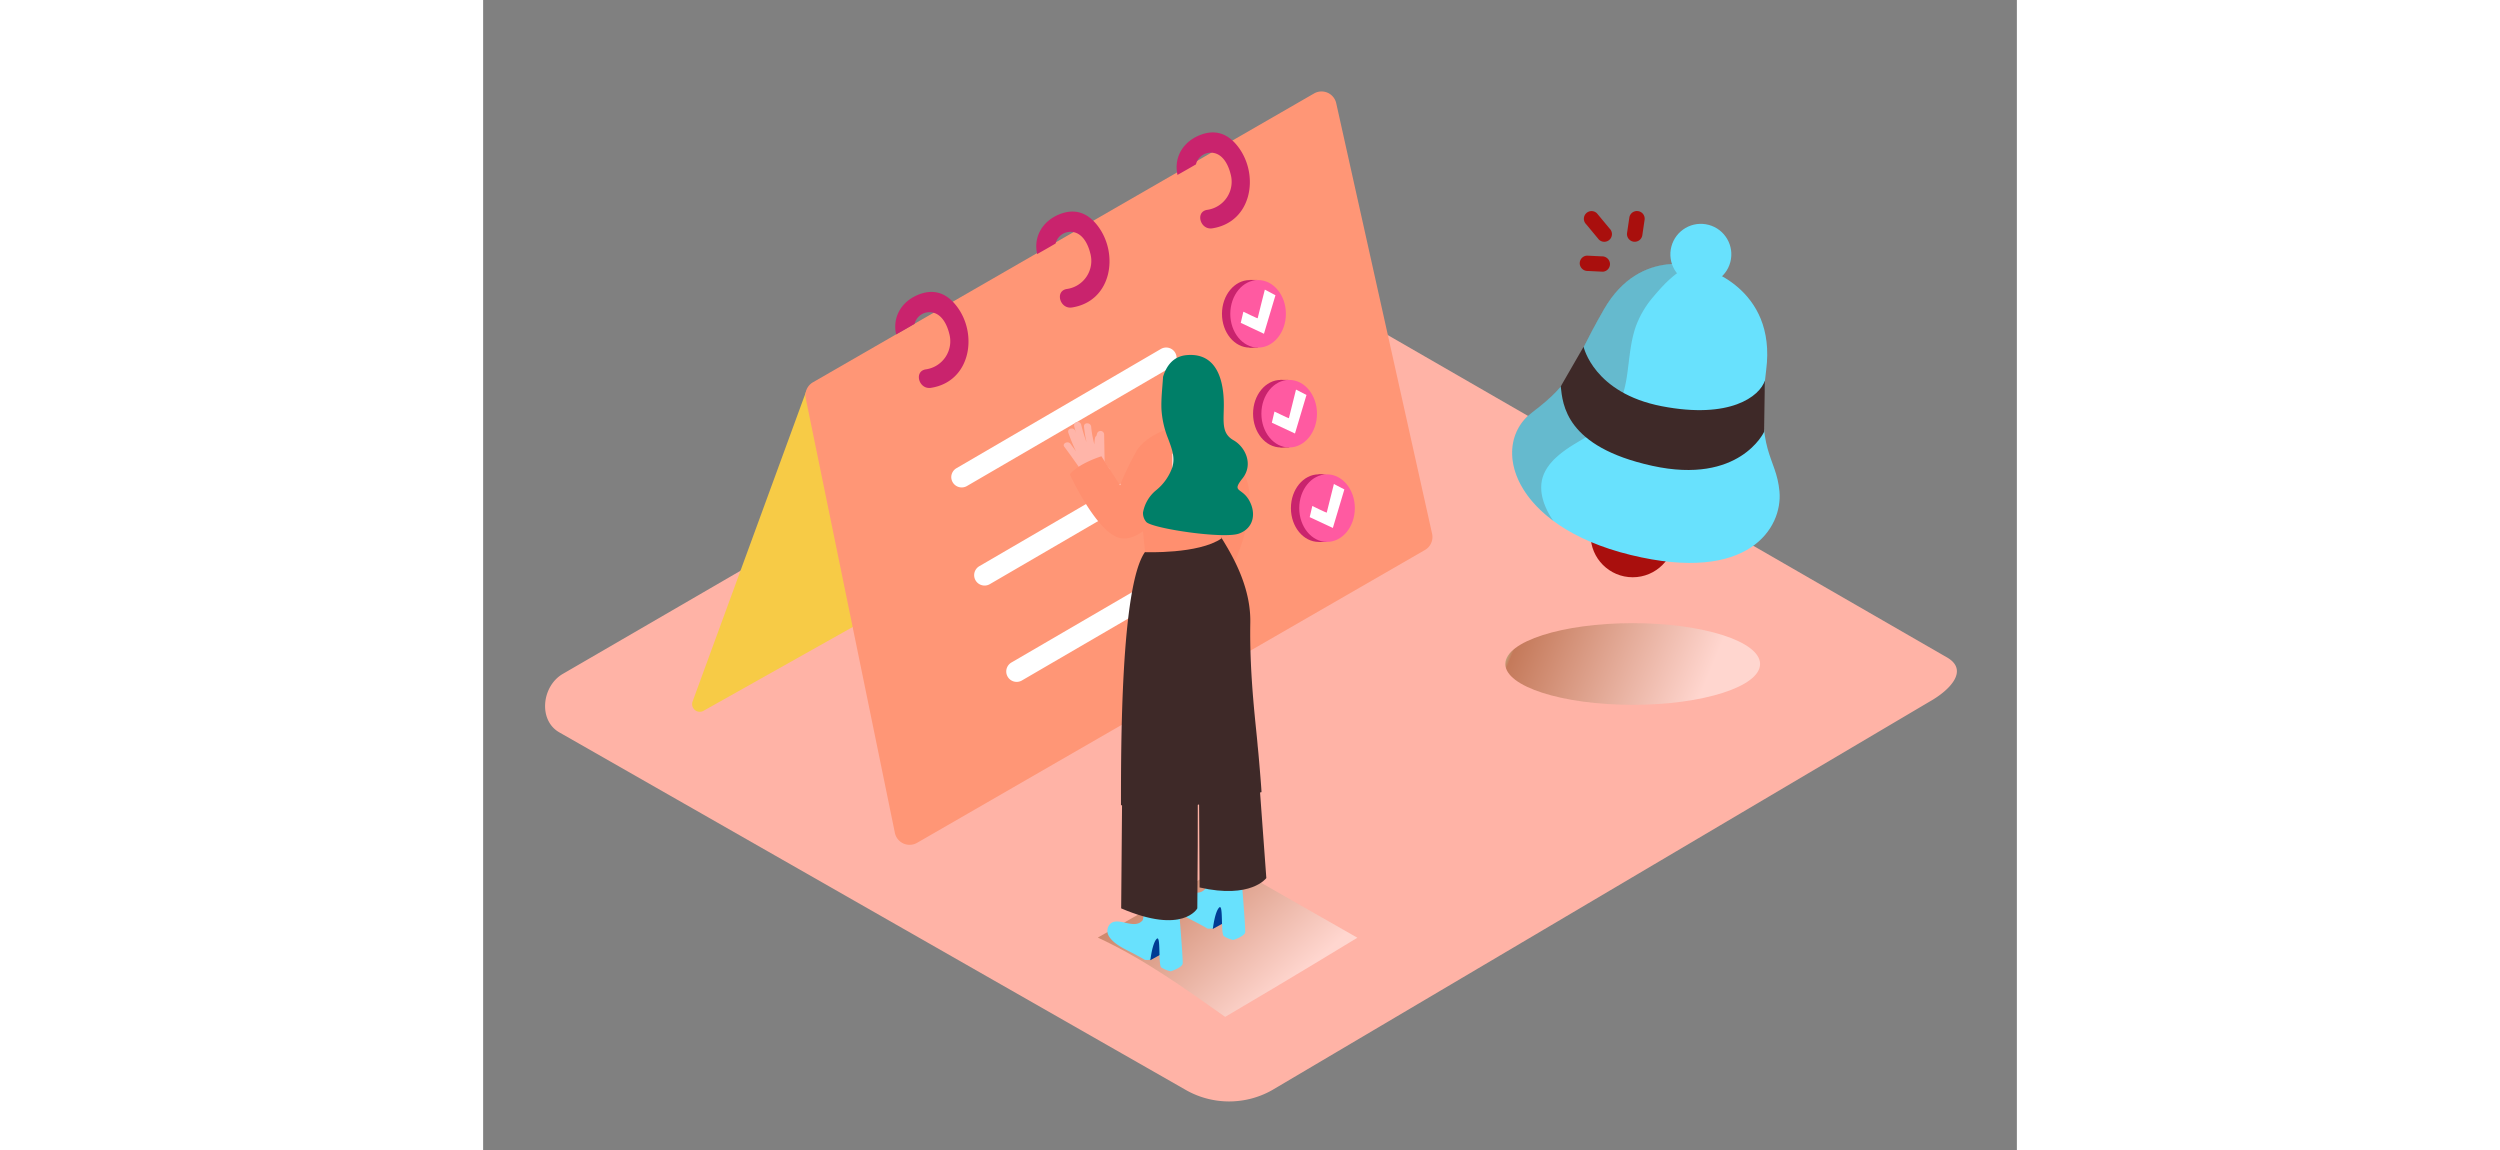 <svg xmlns="http://www.w3.org/2000/svg" xmlns:xlink="http://www.w3.org/1999/xlink" viewBox="0 0 400 300" data-imageid="reminder-note-isometric" imageName="Reminder Note" class="illustrations_image" style="width: 652px;"><rect x="0" y="0" width="400" height="300" fill="#808080" stroke="none"/><defs><linearGradient id="linear-gradient" x1="2042.4" y1="220.64" x2="2006.98" y2="259.49" gradientTransform="matrix(-1, 0, 0, 1, 2214.77, 0)" gradientUnits="userSpaceOnUse"><stop offset="0" stop-color="#78b46a"/><stop offset="0.03" stop-color="#7f3500"/><stop offset="1" stop-color="#fff"/></linearGradient><linearGradient id="linear-gradient-2" x1="270.68" y1="161.17" x2="317.98" y2="180.66" gradientTransform="matrix(1, 0, 0, 1, 0, 0)" xlink:href="#linear-gradient"/></defs><title>HA</title><g style="isolation:isolate"><g id="Layer_2" data-name="Layer 2"><path d="M205.71,284.34,377.2,183c5.46-3.07,10.14-8.1,4.82-11.4L209.91,72.39c-2.58-1.6-6.5-2.65-9.13-1.12l-180,104.48c-5.46,3.17-6.44,12-1,15.2L183.1,284.17A22.8,22.8,0,0,0,205.71,284.34Z" fill="#ffb3a6"/><path d="M117,151.94,57.58,185.32a2,2,0,0,1-2.91-2.48l29.66-81Z" fill="#f7cb46"/><path d="M84.14,103.9l23.24,113.29a3.92,3.92,0,0,0,5.81,2.61l132.43-76.36a3.92,3.92,0,0,0,1.87-4.25l-25-112.26a3.92,3.92,0,0,0-5.79-2.55L86,99.71A3.92,3.92,0,0,0,84.14,103.9Z" fill="#ff9676"/><path d="M123.37,79.69c-2.72-3.45-6.14-4.48-10.23-2.68s-6.42,5.74-5.43,10.21h0c1.6-.89,3.23-1.83,4.81-2.75a4,4,0,0,1,4.82-2.94c2.34.55,3.63,3.13,4.2,5.39a7.41,7.41,0,0,1-6.09,9.41c-3.17.49-1.82,5.31,1.33,4.82C127.21,99.54,129.17,87,123.37,79.69Z" fill="#c9236d"/><path d="M160.15,58.73c-2.72-3.45-6.14-4.48-10.23-2.68s-6.42,5.74-5.43,10.21h0c1.6-.89,3.23-1.83,4.81-2.75a4,4,0,0,1,4.82-2.94c2.34.55,3.63,3.13,4.2,5.39a7.41,7.41,0,0,1-6.09,9.41c-3.17.49-1.82,5.31,1.33,4.82C164,78.58,165.94,66.09,160.15,58.73Z" fill="#c9236d"/><path d="M196.75,38.09c-2.72-3.45-6.14-4.48-10.23-2.68s-6.42,5.74-5.43,10.21h0c1.6-.89,3.23-1.83,4.81-2.75a4,4,0,0,1,4.82-2.94c2.34.55,3.63,3.13,4.2,5.39a7.41,7.41,0,0,1-6.09,9.41c-3.17.49-1.82,5.31,1.33,4.82C200.59,57.93,202.55,45.44,196.75,38.09Z" fill="#c9236d"/><path d="M199.83,90.66h2.39a3.87,3.87,0,0,0-1.55-.49C199.94,90.16,199.83,90.66,199.83,90.66Z" fill="#c9236d"/><ellipse cx="199.94" cy="81.85" rx="7.25" ry="8.81" fill="#c9236d"/><path d="M199.82,73H202l-1.82.32Z" fill="#c9236d"/><ellipse cx="202.11" cy="81.85" rx="7.25" ry="8.81" fill="#ff5aa1"/><path d="M197.59,84.2l.68-2.91S202,83.12,202,83s1.87-7.47,1.87-7.47L206.64,77l-3,10.05Z" fill="#fff"/><path d="M207.94,116.7h2.39a3.87,3.87,0,0,0-1.55-.49C208,116.2,207.94,116.7,207.94,116.7Z" fill="#c9236d"/><ellipse cx="208.05" cy="107.89" rx="7.25" ry="8.81" fill="#c9236d"/><path d="M207.92,99.07h2.17l-1.82.32Z" fill="#c9236d"/><ellipse cx="210.22" cy="107.89" rx="7.25" ry="8.81" fill="#ff5aa1"/><path d="M205.7,110.24l.68-2.91s3.76,1.83,3.76,1.74S212,101.6,212,101.6l2.73,1.41-3,10.05Z" fill="#fff"/><path d="M217.81,141.33h2.39a3.87,3.87,0,0,0-1.55-.49C217.92,140.83,217.81,141.33,217.81,141.33Z" fill="#c9236d"/><ellipse cx="217.92" cy="132.52" rx="7.25" ry="8.81" fill="#c9236d"/><path d="M217.79,123.7H220l-1.82.32Z" fill="#c9236d"/><ellipse cx="220.09" cy="132.52" rx="7.25" ry="8.81" fill="#ff5aa1"/><path d="M215.57,134.87l.68-2.91s3.76,1.83,3.76,1.74,1.87-7.47,1.87-7.47l2.73,1.41-3,10.05Z" fill="#fff"/><path d="M123.44,122.11,176.78,91a2.72,2.72,0,0,1,4.08,2.35h0a2.72,2.72,0,0,1-1.35,2.35l-53.34,31.06a2.72,2.72,0,0,1-4.08-2.35h0A2.72,2.72,0,0,1,123.44,122.11Z" fill="#fff"/><path d="M129.41,147.66l53.34-31.07a2.72,2.72,0,0,1,4.08,2.35h0a2.72,2.72,0,0,1-1.35,2.35l-53.34,31.06a2.72,2.72,0,0,1-4.08-2.35h0A2.72,2.72,0,0,1,129.41,147.66Z" fill="#fff"/><path d="M137.78,172.78l53.34-31.07a2.72,2.72,0,0,1,4.08,2.35h0a2.72,2.72,0,0,1-1.35,2.35l-53.34,31.06a2.72,2.72,0,0,1-4.08-2.35h0A2.72,2.72,0,0,1,137.78,172.78Z" fill="#fff"/><path d="M160.31,244.52l33.85-19.27L228,244.56s-17.63,10.76-34.48,20.64C182.83,257.63,172.12,250,160.31,244.52Z" opacity="0.46" fill="url(#linear-gradient)" style="mix-blend-mode:multiply"/><path d="M188.79,110a35.4,35.4,0,0,1,10.31,15.11c3.62,10-5.43,26.34-5.43,26.34l-14.08-11.13" fill="#ff8f6f"/><path d="M190.34,242.25l3.82-2.11-1-5.46s-5.69.54-6.19,2.56" fill="#003b94"/><path d="M188.9,242.17c-.86-.53-1.76-1-2.65-1.47-2.21-1.21-5.4-2.46-6.76-4.73a2.64,2.64,0,0,1,.18-3c2-2.42,6.38,1.56,8.62-1.12.44-.53.65-8.94.65-8.94l8.52,2.3s1.44,16.9,1.28,17.94-3.09,2-3.09,2a7.55,7.55,0,0,1-2.46-1c-.89-.65-.08-8.58-1.22-7.47s-1.64,5.45-1.64,5.45A5.86,5.86,0,0,1,188.9,242.17Z" fill="#68e1fd" class="target-color"/><path d="M174,250.42l3.82-2.11-1-5.46s-5.69.54-6.19,2.56" fill="#003b94"/><path d="M172.6,250.34c-.86-.53-1.76-1-2.65-1.47-2.21-1.21-5.4-2.46-6.76-4.73a2.64,2.64,0,0,1,.18-3c2-2.42,6.38,1.56,8.62-1.12.44-.53.65-8.94.65-8.94l8.52,2.3s1.44,16.9,1.28,17.94-3.09,2-3.09,2a7.55,7.55,0,0,1-2.46-1c-.89-.65-.08-8.58-1.22-7.47s-1.64,5.45-1.64,5.45A5.86,5.86,0,0,1,172.6,250.34Z" fill="#68e1fd" class="target-color"/><path d="M201.8,195.48,204.26,229s-4,5.52-17.41,2.45h0l-.13-22.63" fill="#3e2928"/><path d="M186.26,202.13c.29,2.89,0,34.77,0,34.77s-3.71,6.94-19.86,0l.23-27.09" fill="#3e2928"/><path d="M203,206.57c-1.1.76-1.48-3.15-2.63-2.48a65.43,65.43,0,0,1-13.24,5.84l-.1,0a.91.91,0,0,0-1.23.45,70,70,0,0,1-8.69,2c-3.77.6-6.89-2.19-10.76-2.38,0-14.82-.07-57,6.24-66l18.65-6.24c.09,1.54,9.06,11.94,8.84,24.62-.25,14.29,1.61,27.77,1.93,32.24C202.13,195.37,203,205.76,203,206.57Z" fill="#3e2928"/><path d="M170.92,127l1.72,17s13.93.56,19.93-3.58V126" fill="#ff8f6f"/><path d="M153.2,115.77l1.42,1.94a46.66,46.66,0,0,1-2-4.85c-.4-1.13,1.41-1.58,1.81-.45l.21.58q-.26-.9-.49-1.81a.93.93,0,0,1,1.81-.45,48.48,48.48,0,0,0,1.41,4.64,33.13,33.13,0,0,1-.66-4.1c-.12-1.19,1.75-1.14,1.86,0a29.53,29.53,0,0,0,.84,4.65q0-.8.15-1.6a.94.94,0,0,1,.39-.67c.05-.21.11-.41.18-.62a.94.94,0,0,1,1.83.28l.12,7a8.37,8.37,0,0,0,1.31,2,32.5,32.5,0,0,0-2.6,2,26.79,26.79,0,0,0-2.12,2q-.9-1.12-1.73-2.28a1,1,0,0,1-.18-.2q-2.5-3.7-5.16-7.28C150.87,115.73,152.5,114.82,153.2,115.77Z" fill="#ffb5a9"/><path d="M179.76,111.46s-6.58,1.77-9.25,6a75.24,75.24,0,0,0-4.41,9.09L161.25,119s-5.9,1.81-8.24,4.71c0,0,7,15.3,13.1,16.61s12.57-9.06,12.57-9.06,1.34,4.3,1.08-.29" fill="#ff8f6f"/><path d="M175.57,127.81a13.33,13.33,0,0,0,4.17-5.94c.79-2.69-.2-5.05-1.12-7.55a24.33,24.33,0,0,1-1.72-7.77c-.08-2.62.22-5.24.4-7.85a.76.76,0,0,0,0-.34c.88-2.95,2.68-5.45,6.23-5.75,9.19-.78,9.71,9.4,9.64,13.54s-.51,6.94,2.54,8.67,5.25,6.27,2.34,9.94-.3,2.33,1.64,5.59,1.44,7.33-2.54,8.8-22.48-1.29-24.18-3a3.53,3.53,0,0,1-.87-2.5A9.7,9.7,0,0,1,175.57,127.81Z" fill="#007f68"/><ellipse cx="299.81" cy="173.17" rx="33.22" ry="10.65" opacity="0.46" fill="url(#linear-gradient-2)" style="mix-blend-mode:multiply"/><path d="M291.77,66.86l-3.89-.19A2,2,0,0,0,286,68.82a2.05,2.05,0,0,0,2.14,1.85l3.89.19a2,2,0,0,0,1.85-2.14A2.05,2.05,0,0,0,291.77,66.86Z" fill="#a90f0d"/><path d="M293.81,59.64l-3.32-4a2,2,0,0,0-2.83,0,2,2,0,0,0,0,2.83l3.32,4a2,2,0,0,0,2.83,0A2,2,0,0,0,293.81,59.64Z" fill="#a90f0d"/><path d="M301.13,55.05a2,2,0,0,0-2.21,1.77l-.59,4a2,2,0,1,0,4,.44l.59-4A2,2,0,0,0,301.13,55.05Z" fill="#a90f0d"/><circle cx="299.81" cy="139.57" r="10.98" fill="#a90f0d"/><path d="M318,69.85s-16.06-6-25.72,10.86-7.54,18.35-18.69,26.85-5.27,29.61,25.67,37.17,39.66-7.19,38.83-16.52-6.28-10-3.47-31.71S318,69.85,318,69.85Z" fill="#68e1fd" class="target-color"/><path d="M277.82,133.76c-1.52-2.86-2.47-6.24-1.44-9.42,1-3,3.42-5.22,5.91-7,3.31-2.38,7.2-4,10.21-6.78,3.75-3.44,5.18-8,5.87-12.93.61-4.26.85-8.59,2.32-12.68a25.24,25.24,0,0,1,4.59-7.66c2.23-2.66,6.14-7.06,10.2-8.12-4.89-.91-15.89-1.27-23.22,11.5-9.66,16.83-7.54,18.35-18.69,26.85-8,6.13-7.22,18.84,5.51,28.28A19.35,19.35,0,0,1,277.82,133.76Z" fill="#606060" opacity="0.3"/><path d="M287,90.43s2.61,12.07,20.39,15.51,25.55-2.56,26.89-6.69l-.21,13.39s-6.39,13.84-29.14,8.85-23.36-16.1-23.89-20.72Z" fill="#3e2928"/><circle cx="317.59" cy="66.33" r="7.95" transform="translate(172.63 356.59) rotate(-75.26)" fill="#68e1fd" class="target-color"/></g></g></svg>